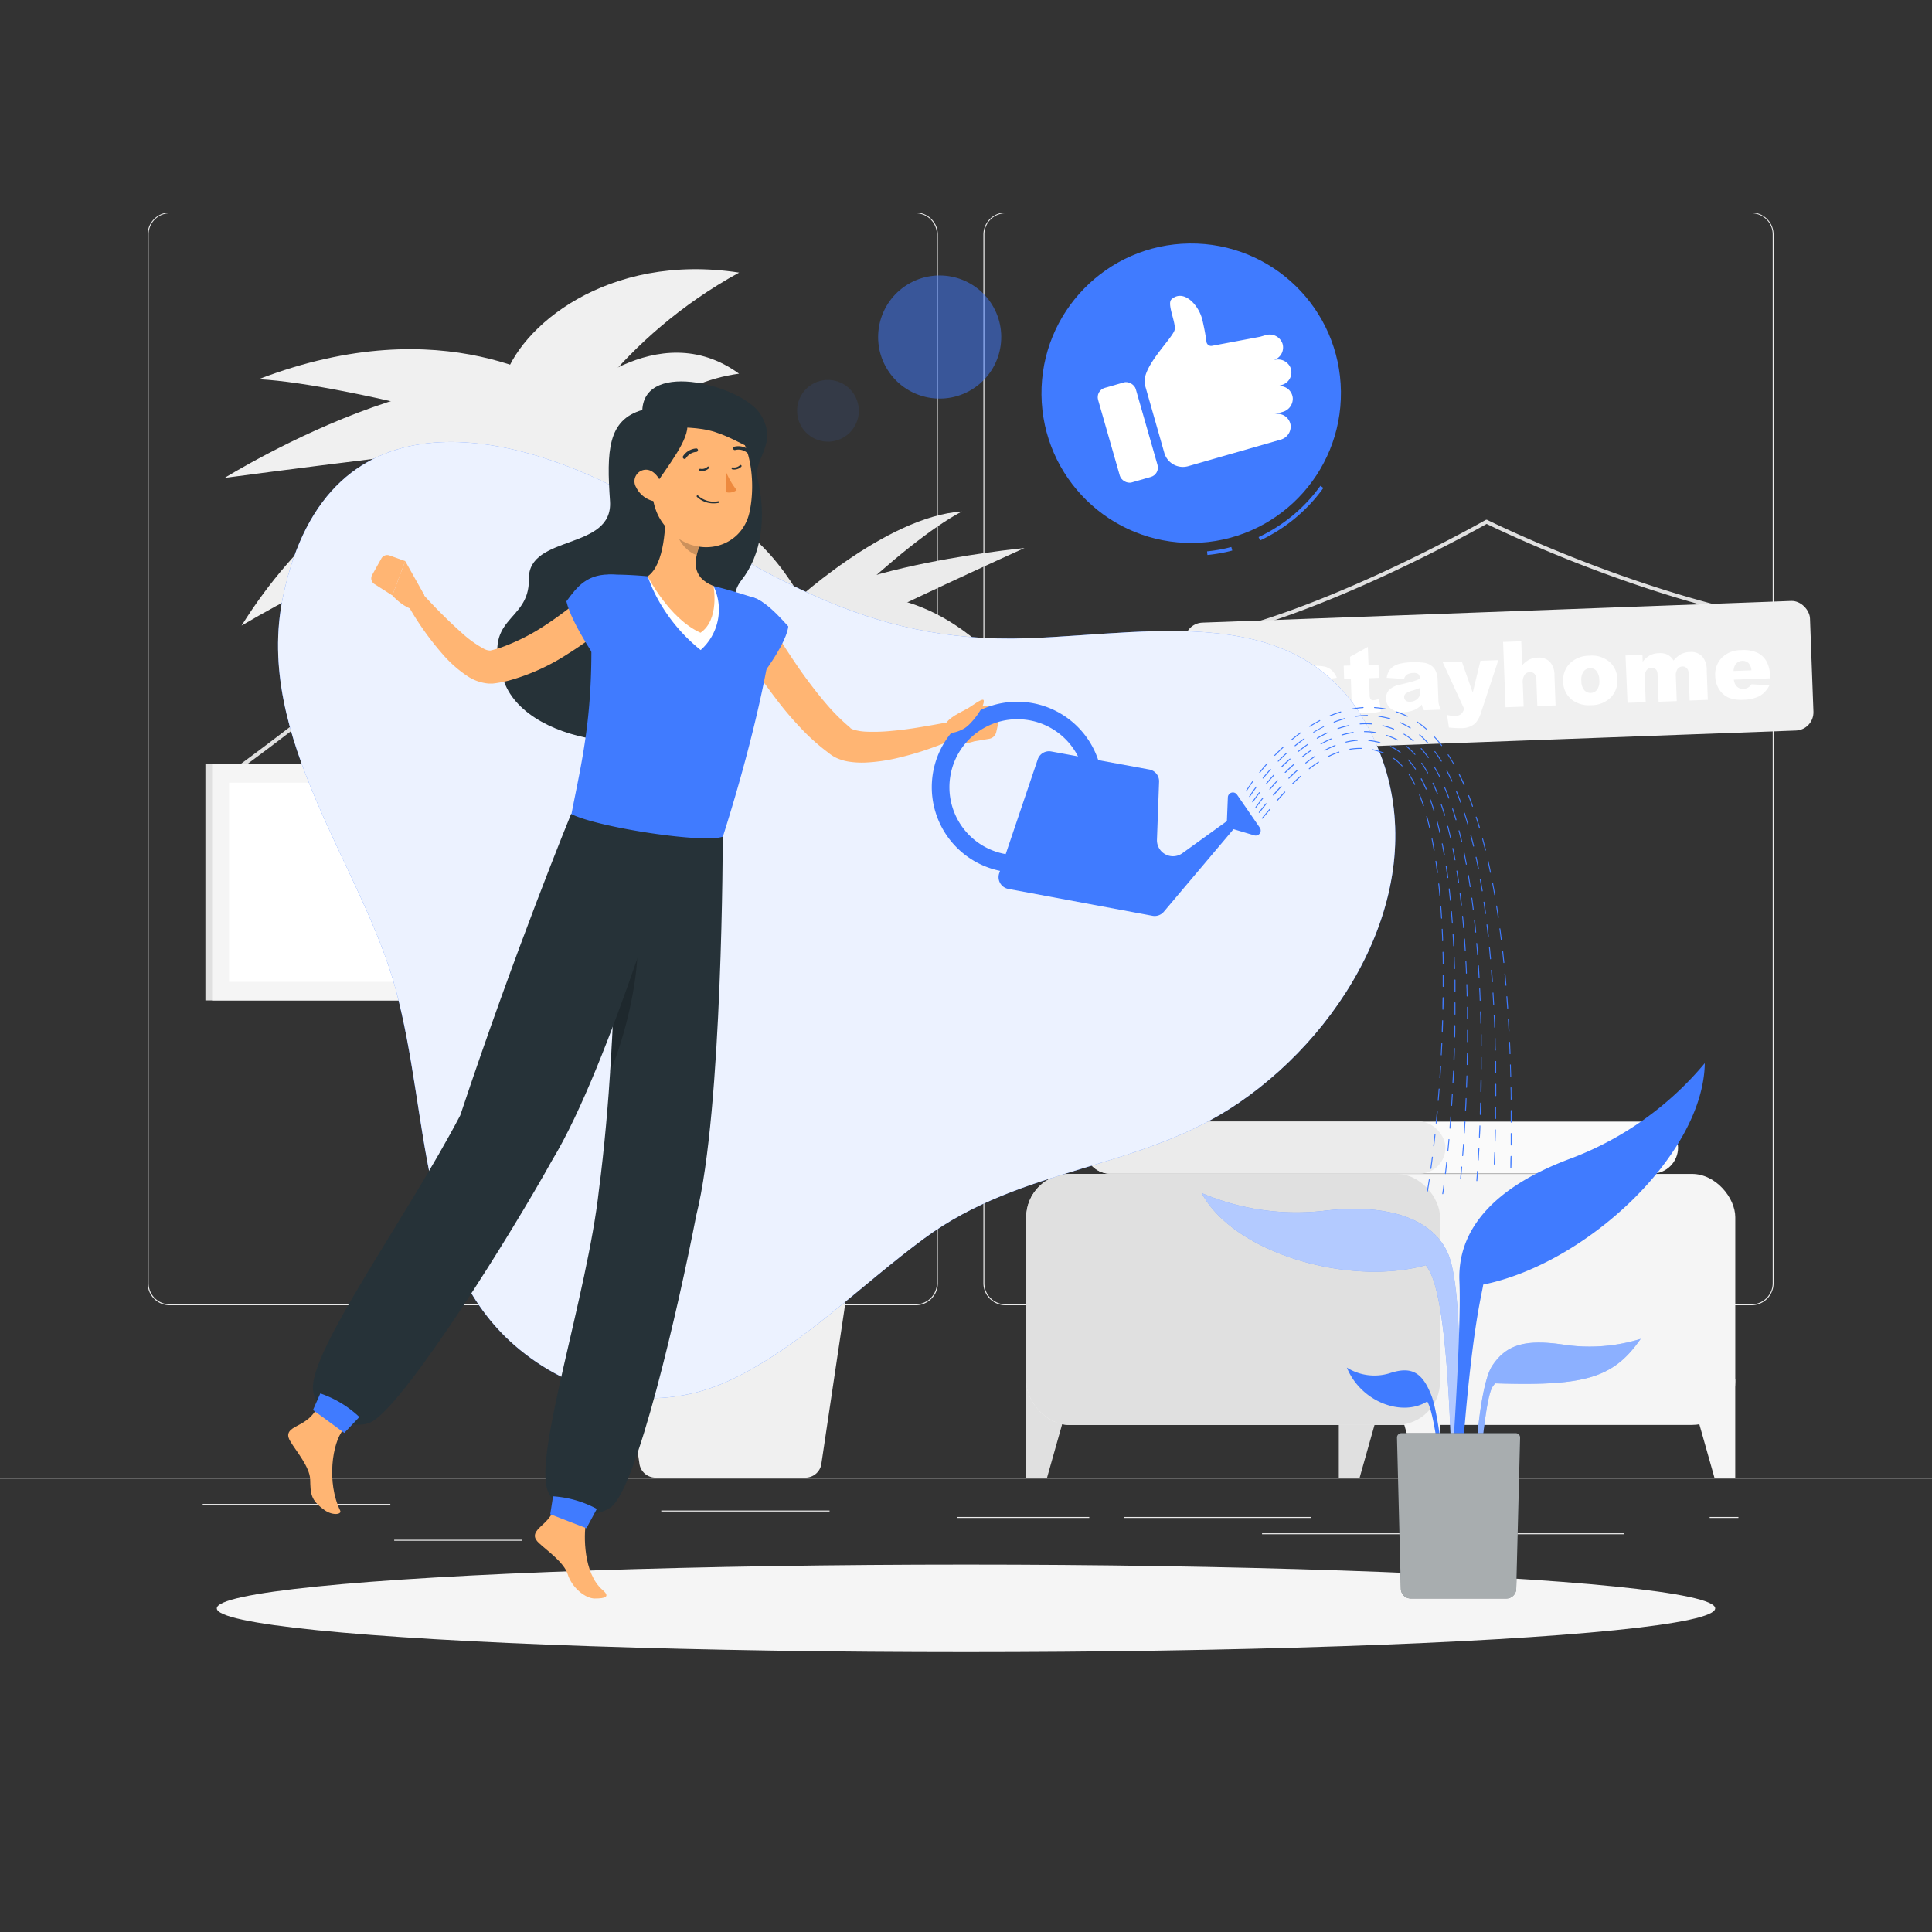 <svg xmlns="http://www.w3.org/2000/svg" viewBox="0 0 500 500"><rect x="0" y="0" width="500" height="500" fill="#333333" stroke="none"/><g id="background-complete"><rect y="382.4" width="500" height="0.25" style="fill:#ebebeb"></rect><rect x="102.02" y="398.49" width="33.12" height="0.25" style="fill:#ebebeb"></rect><rect x="171.14" y="390.92" width="43.55" height="0.25" style="fill:#ebebeb"></rect><rect x="52.46" y="389.21" width="48.56" height="0.25" style="fill:#ebebeb"></rect><rect x="247.61" y="392.59" width="34.29" height="0.25" style="fill:#ebebeb"></rect><rect x="442.46" y="392.59" width="7.44" height="0.25" style="fill:#ebebeb"></rect><rect x="290.8" y="392.59" width="48.57" height="0.25" style="fill:#ebebeb"></rect><rect x="326.62" y="396.81" width="93.68" height="0.25" style="fill:#ebebeb"></rect><path d="M237,337.8H43.91a5.71,5.71,0,0,1-5.7-5.71V60.66A5.71,5.71,0,0,1,43.91,55H237a5.71,5.71,0,0,1,5.71,5.71V332.09A5.71,5.71,0,0,1,237,337.8ZM43.91,55.2a5.46,5.46,0,0,0-5.45,5.46V332.09a5.46,5.46,0,0,0,5.45,5.46H237a5.47,5.47,0,0,0,5.46-5.46V60.66A5.47,5.47,0,0,0,237,55.2Z" style="fill:#ebebeb"></path><path d="M453.31,337.8H260.21a5.72,5.72,0,0,1-5.71-5.71V60.66A5.72,5.72,0,0,1,260.21,55h193.1A5.71,5.71,0,0,1,459,60.66V332.09A5.71,5.71,0,0,1,453.31,337.8ZM260.21,55.2a5.47,5.47,0,0,0-5.46,5.46V332.09a5.47,5.47,0,0,0,5.46,5.46h193.1a5.47,5.47,0,0,0,5.46-5.46V60.66a5.47,5.47,0,0,0-5.46-5.46Z" style="fill:#ebebeb"></path><path d="M185.41,330.67c-3.55-58.58-18-204.12-32.72-221.78-24.1-28.95-94.55,14.79-94.55,14.79s76.33-10.2,85.88-9.61c9.71.61,8.64,6.22,9.89,11.5,2.31,9.8,10.53,62,13.89,89.13s11.49,106.21,11.31,116Z" style="fill:#f0f0f0"></path><path d="M156.6,130.3c4,2-7.52-21.79-15.29-21.69-5.7.08-49.75,6.88-78.79,53.29C110,134,149.88,126.91,156.6,130.3Z" style="fill:#f0f0f0"></path><path d="M156.6,121.55c2.07,3.18-2.54-17.34-8.27-19.84-4.2-1.84-33-22.14-81.39-3.57C90.07,99.24,153.12,116.18,156.6,121.55Z" style="fill:#f0f0f0"></path><path d="M188.65,330.67c-1.19-43.95,11.12-148.35,12.83-165.63s63.65-23.21,63.65-23.21S227,159.05,215.18,165.75c-2.13,1.21-7.39,2.15-9,9.31-1.55,6.7-5.91,19.87-8.56,66.55-1.15,20.3-5.05,81.74-4.28,89.06Z" style="fill:#ebebeb"></path><path d="M216.31,155.05c-4.17,1.25-14.62,21.8-13.09,19.18,2.57-4.41,38.56-6.4,55.35-2.9C238.29,150.14,219.38,154.13,216.31,155.05Z" style="fill:#ebebeb"></path><path d="M202.74,174.72c-.43,2.79-3.68-12.36-.49-15.86,2.34-2.58,27.13-25.28,46.7-26.49C233.25,140.54,203.48,170,202.74,174.72Z" style="fill:#ebebeb"></path><path d="M146.12,119.63c1.36,3.41-17.19-16.08-15.83-20.94,3.91-14.09,26.91-33.39,61-28.14C161,87.08,143.82,113.88,146.12,119.63Z" style="fill:#f0f0f0"></path><path d="M160.84,130.82c.49,2.67-17.77-23.46-15.2-25.77,1.89-1.7,24.46-23.73,45.63-8.34C175.7,98.76,157.1,110.4,160.84,130.82Z" style="fill:#f0f0f0"></path><path d="M184.94,361.44c2.66-31,13.5-108,24.49-117.38,18-15.32,70.77,7.83,70.77,7.83s-57.13-5.4-64.28-5.08-6.47,3.28-7.4,6.08c-1.73,5.19-7.88,32.83-10.39,47.17s-8.6,56.21-8.47,61.38Z" style="fill:#f0f0f0"></path><path d="M206.51,255.39c-3,1.07,5.63-11.53,11.44-11.47,4.27,0,37.24,3.63,59,28.2C241.4,257.34,211.54,253.6,206.51,255.39Z" style="fill:#f0f0f0"></path><path d="M206.51,250.76c-1.55,1.68,1.9-9.18,6.18-10.5,3.15-1,24.67-11.71,60.92-1.89C256.3,239,209.11,247.92,206.51,250.76Z" style="fill:#f0f0f0"></path><path d="M214.35,249.74c-1,1.81,12.86-8.5,11.85-11.08-2.93-7.45-20.14-17.67-45.64-14.89C203.21,232.52,216.07,246.7,214.35,249.74Z" style="fill:#f0f0f0"></path><path d="M203.33,255.67c-.36,1.41,13.31-12.42,11.38-13.64-1.41-.9-18.31-12.56-34.15-4.41C192.22,238.7,206.13,244.86,203.33,255.67Z" style="fill:#f0f0f0"></path><path d="M204.87,180.94c-.3,1.8.68-17.53,3.54-17.79,2.1-.2,31.11,1,38.2,20.39C232.17,177.92,205.37,177.92,204.87,180.94Z" style="fill:#ebebeb"></path><path d="M202.06,190.77c-.28,1.43.9-21.07,2.94-21.27,12.17-1.19,26.95,10.06,29.23,29.48C224,180.26,204.1,180.48,202.06,190.77Z" style="fill:#ebebeb"></path><path d="M206.87,173.33c.79,2.18-1.44-11.93-3.42-13.63-1.46-1.25-15.87-10.59-23.44-3.82C187.72,156.55,205.53,169.65,206.87,173.33Z" style="fill:#ebebeb"></path><path d="M205.19,184.22c.68,1.83-1.75-18.35-3.84-19.12-1.53-.56-16.13-3.18-27.87,7.64C181.55,170.05,200,170.19,205.19,184.22Z" style="fill:#ebebeb"></path><path d="M201.06,171.3c.08,2.27,10-7.9,9-10.93-.76-2.23-9.78-21.51-25.53-27.69C192.25,140.35,200.58,157.82,201.06,171.3Z" style="fill:#ebebeb"></path><path d="M155.21,309.57H222.9l-10.3,69.06a4.17,4.17,0,0,1-3.95,3.77H169.46a4.19,4.19,0,0,1-4-3.77Z" style="fill:#f0f0f0"></path><path d="M153.29,303.49h71.53A2.53,2.53,0,0,1,226.9,307l-2.65,7a2.27,2.27,0,0,1-2.08,1.56H156a2.3,2.3,0,0,1-2.09-1.56l-2.65-7A2.54,2.54,0,0,1,153.29,303.49Z" style="fill:#e6e6e6"></path><path d="M317,164.25a.5.5,0,0,1-.49-.38.49.49,0,0,1,.37-.6c30.25-7.47,67.22-28.49,67.59-28.7a.49.49,0,0,1,.47,0c.36.18,36.31,18.06,73.78,25.29a.5.5,0,0,1,.39.59.48.48,0,0,1-.58.39c-36-6.95-70.59-23.68-73.79-25.25-3.21,1.8-38.49,21.48-67.62,28.67Z" style="fill:#e0e0e0"></path><rect x="307.02" y="158.32" width="161.9" height="33.56" rx="4.71" transform="translate(-6.18 14.4) rotate(-2.11)" style="fill:#f0f0f0"></rect><path d="M320.14,178.64l.48-3-2.81.11-.12-3.18,3.45-.13.68-4.16,3.28-.12-.68,4.16,2.53-.1.68-4.15,3.27-.13-.68,4.16,1.6-.06.12,3.19-2.23.08-.48,3,2.82-.1.11,3.18-3.45.13-.66,4.09-3.28.12.66-4.09-2.54.09-.67,4.09-3.26.12.66-4.09-1.58.06-.12-3.18Zm3.27-.12,2.54-.1.48-2.95-2.53.09Z" style="fill:#fff"></path><path d="M333.54,181.7l4.64-.61a2.32,2.32,0,0,0,.85,1.16,2.47,2.47,0,0,0,1.4.3,2.34,2.34,0,0,0,1.45-.45.92.92,0,0,0,.38-.77.87.87,0,0,0-.56-.76,9.69,9.69,0,0,0-2-.41,20.43,20.43,0,0,1-3.42-.66,3.54,3.54,0,0,1-1.65-1.17,3.36,3.36,0,0,1-.1-4.06,4.24,4.24,0,0,1,1.89-1.38,10.22,10.22,0,0,1,3.29-.55,11.56,11.56,0,0,1,3.25.21,4.29,4.29,0,0,1,1.78,1,5.48,5.48,0,0,1,1.23,1.86l-4.44.6a1.47,1.47,0,0,0-.61-.84,2.26,2.26,0,0,0-1.35-.32,1.9,1.9,0,0,0-1.15.32.85.85,0,0,0-.33.7.72.72,0,0,0,.48.66,7.45,7.45,0,0,0,2,.34,14.23,14.23,0,0,1,3.51.61,3.83,3.83,0,0,1,1.79,1.29,3.28,3.28,0,0,1,.68,1.9,3.77,3.77,0,0,1-.57,2.08,4.29,4.29,0,0,1-2,1.67,9.58,9.58,0,0,1-3.74.73,8.78,8.78,0,0,1-4.81-.78A4.25,4.25,0,0,1,333.54,181.7Z" style="fill:#fff"></path><path d="M354,167.42l.17,4.66,2.59-.09.12,3.43-2.58.1.16,4.34a2.3,2.3,0,0,0,.19,1,.88.88,0,0,0,.82.36,5,5,0,0,0,1.44-.35l.47,3.23a15.89,15.89,0,0,1-3.24.5,5.66,5.66,0,0,1-2.6-.36,2.74,2.74,0,0,1-1.28-1.32,7.94,7.94,0,0,1-.51-2.95l-.15-4.31-1.74.07-.12-3.44,1.73-.06-.08-2.25Z" style="fill:#fff"></path><path d="M363.38,175.71l-4.5-.3a5.09,5.09,0,0,1,.66-1.88,4.06,4.06,0,0,1,1.33-1.22,5.76,5.76,0,0,1,1.76-.62,13.94,13.94,0,0,1,2.44-.29,20.29,20.29,0,0,1,3.4.11,4.4,4.4,0,0,1,2.17.91,3.52,3.52,0,0,1,1,1.44,5.31,5.31,0,0,1,.41,1.8l.2,5.41a6.06,6.06,0,0,0,.16,1.35,5.68,5.68,0,0,0,.52,1.23l-4.4.17a3.35,3.35,0,0,1-.56-1.48,6.1,6.1,0,0,1-1.79,1.33,7.63,7.63,0,0,1-2.88.62,4.85,4.85,0,0,1-3.36-.9,3.22,3.22,0,0,1-1.23-2.46,3.3,3.3,0,0,1,.73-2.32,5.61,5.61,0,0,1,3-1.45c1.74-.42,2.88-.71,3.39-.87a15.4,15.4,0,0,0,1.64-.62,1.63,1.63,0,0,0-.4-1.2,1.81,1.81,0,0,0-1.27-.3,3.23,3.23,0,0,0-1.71.43A2,2,0,0,0,363.38,175.71Zm4.16,2.32a20.25,20.25,0,0,1-2,.69,4.84,4.84,0,0,0-1.79.81,1.21,1.21,0,0,0-.36.88,1.24,1.24,0,0,0,.42.9,1.66,1.66,0,0,0,1.15.3,2.85,2.85,0,0,0,1.45-.43,2.33,2.33,0,0,0,.92-1,3.23,3.23,0,0,0,.23-1.44Z" style="fill:#fff"></path><path d="M373.36,171.37l4.95-.18,2.83,8.06,2-8.24,4.63-.17-4.38,13.27a7.89,7.89,0,0,1-1.58,3.08,5.4,5.4,0,0,1-3.68,1.25,28.63,28.63,0,0,1-3.15-.16l-.49-3.26a7.47,7.47,0,0,0,2.27.24,2.22,2.22,0,0,0,1.33-.43,2.93,2.93,0,0,0,.82-1.4Z" style="fill:#fff"></path><path d="M389,166.13l4.7-.17.23,6.23a6.25,6.25,0,0,1,1.85-1.49,5.34,5.34,0,0,1,2.22-.51,4,4,0,0,1,3.06,1.05,5.08,5.08,0,0,1,1.23,3.54l.29,7.78-4.72.18-.25-6.74a2.42,2.42,0,0,0-.48-1.61,1.52,1.52,0,0,0-1.22-.44,1.72,1.72,0,0,0-1.36.7,3.74,3.74,0,0,0-.45,2.34l.22,5.88-4.69.17Z" style="fill:#fff"></path><path d="M404.54,176.39a6.15,6.15,0,0,1,1.72-4.69,7.11,7.11,0,0,1,5-2,7,7,0,0,1,5.64,1.93,6.18,6.18,0,0,1,1.67,4.18,6.11,6.11,0,0,1-1.71,4.69,7.15,7.15,0,0,1-5.11,2,7.31,7.31,0,0,1-4.83-1.32A6,6,0,0,1,404.54,176.39Zm4.71-.18a3.67,3.67,0,0,0,.75,2.39,2.16,2.16,0,0,0,3.33-.11,3.79,3.79,0,0,0,.56-2.5,3.69,3.69,0,0,0-.74-2.35,2,2,0,0,0-1.66-.71,2.1,2.1,0,0,0-1.66.85A3.63,3.63,0,0,0,409.25,176.21Z" style="fill:#fff"></path><path d="M420.68,169.63l4.38-.16.07,1.79A6,6,0,0,1,427,169.6a5.18,5.18,0,0,1,2.31-.56,4.36,4.36,0,0,1,2.34.43,4,4,0,0,1,1.46,1.49,7,7,0,0,1,2-1.7,5.35,5.35,0,0,1,2.23-.52,4,4,0,0,1,3.12,1.06,5.21,5.21,0,0,1,1.24,3.62l.28,7.69-4.7.18-.26-7a1.92,1.92,0,0,0-.37-1.22,1.41,1.41,0,0,0-1.19-.59,1.65,1.65,0,0,0-1.31.64,3,3,0,0,0-.44,2l.23,6.32-4.7.17-.25-6.74a4.29,4.29,0,0,0-.13-1.1,1.52,1.52,0,0,0-.55-.72,1.4,1.4,0,0,0-.88-.25,1.67,1.67,0,0,0-1.31.66,3.05,3.05,0,0,0-.44,2l.23,6.26-4.71.17Z" style="fill:#fff"></path><path d="M458.13,175.55l-9.41.35a3.08,3.08,0,0,0,.67,1.66,2.28,2.28,0,0,0,1.81.73,2.67,2.67,0,0,0,1.3-.4,3,3,0,0,0,.79-.8l4.64.26a6.64,6.64,0,0,1-2.46,2.74,9.36,9.36,0,0,1-4.27,1,8.72,8.72,0,0,1-3.86-.55,5.6,5.6,0,0,1-2.39-2.09,6.56,6.56,0,0,1-1.05-3.48,6.2,6.2,0,0,1,1.67-4.72,7,7,0,0,1,5-2,9,9,0,0,1,4.18.65,5.37,5.37,0,0,1,2.4,2.22,8.36,8.36,0,0,1,.94,3.9Zm-4.86-2.07a3.07,3.07,0,0,0-.8-1.92,2.28,2.28,0,0,0-3.34.42,3.25,3.25,0,0,0-.48,1.67Z" style="fill:#fff"></path><rect x="53.16" y="197.74" width="54.33" height="61.17" style="fill:#e0e0e0"></rect><path d="M103.4,200.56a.52.52,0,0,1-.29-.09C92.78,193.05,82.84,186.1,81,184.82c-1.83,1.43-11.9,9.27-20.27,15.3A.5.5,0,0,1,60,200a.51.51,0,0,1,.11-.7c9.19-6.61,20.42-15.42,20.53-15.51a.51.51,0,0,1,.6,0c.1.07,11,7.69,22.42,15.86a.5.5,0,0,1,.12.7A.51.51,0,0,1,103.4,200.56Z" style="fill:#e0e0e0"></path><rect x="54.89" y="197.74" width="55.65" height="61.17" style="fill:#f5f5f5"></rect><rect x="56.95" y="204.89" width="51.53" height="46.87" transform="translate(311.04 145.61) rotate(90)" style="fill:#fff"></rect><polygon points="443.69 382.4 449.08 382.4 449.08 356.9 436.48 356.9 443.69 382.4" style="fill:#f5f5f5"></polygon><polygon points="351.88 382.4 346.48 382.4 346.48 356.9 359.08 356.9 351.88 382.4" style="fill:#e0e0e0"></polygon><polygon points="270.98 382.4 265.59 382.4 265.59 356.9 278.19 356.9 270.98 382.4" style="fill:#e0e0e0"></polygon><rect x="265.59" y="303.81" width="183.5" height="64.96" rx="11.22" style="fill:#f5f5f5"></rect><polygon points="367.29 382.4 372.68 382.4 372.68 356.9 360.08 356.9 367.29 382.4" style="fill:#f5f5f5"></polygon><rect x="265.59" y="303.81" width="107.09" height="64.96" rx="11.22" style="fill:#e0e0e0"></rect><rect x="280.4" y="290.26" width="153.88" height="13.48" rx="6.74" style="fill:#fafafa"></rect><rect x="280.4" y="290.26" width="93.69" height="13.48" rx="6.74" style="fill:#ebebeb"></rect></g><g id="background-simple"><path d="M73.24,154.43c11.62-55.87,61.88-41.74,90.23-26,35.27,19.54,59.76,38.23,102.43,36.75,34.12-1.18,75.41-11,91.24,29.75,13,33.42-7.73,70.75-36.5,90.46-25.59,17.54-55.86,16.26-81.44,35.1-16.39,12.07-31.35,27.46-49.3,36.26-19.4,9.53-40.22,5-55.43-7.49-26.45-21.65-23.17-60.11-32-93C94,224.45,65.63,191,73.24,154.43Z" style="fill:#407BFF"></path><path d="M73.24,154.43c11.62-55.87,61.88-41.74,90.23-26,35.27,19.54,59.76,38.23,102.43,36.75,34.12-1.18,75.41-11,91.24,29.75,13,33.42-7.73,70.75-36.5,90.46-25.59,17.54-55.86,16.26-81.44,35.1-16.39,12.07-31.35,27.46-49.3,36.26-19.4,9.53-40.22,5-55.43-7.49-26.45-21.65-23.17-60.11-32-93C94,224.45,65.63,191,73.24,154.43Z" style="fill:#fff;opacity:0.9"></path></g><g id="Shadow"><ellipse id="path" cx="250" cy="416.24" rx="193.89" ry="11.32" style="fill:#f5f5f5"></ellipse></g><g id="positive-thoughts"><path d="M312.48,143.63l-.09-.94a40.31,40.31,0,0,0,6.28-1.13l.24.92A41.05,41.05,0,0,1,312.48,143.63Z" style="fill:#407BFF"></path><path d="M326.13,139.86l-.41-.86a41.42,41.42,0,0,0,16-13.27l.77.55A42.31,42.31,0,0,1,326.13,139.86Z" style="fill:#407BFF"></path><circle cx="308.28" cy="101.77" r="38.75" transform="translate(-1.15 3.55) rotate(-0.66)" style="fill:#407BFF"></circle><circle cx="243.18" cy="87.21" r="15.93" transform="translate(-9.65 140.28) rotate(-31.58)" style="fill:#407BFF;opacity:0.5"></circle><circle cx="214.28" cy="106.3" r="7.99" transform="translate(-24.92 107.63) rotate(-26.7)" style="fill:#407BFF;opacity:0.1"></circle><path d="M334.07,95.38a3.51,3.51,0,0,0-4.36-2.19l-.1,0a3.4,3.4,0,0,0,2.3-4.26,3.51,3.51,0,0,0-4.36-2.19l-1.46.42-12.41,2.34a1.21,1.21,0,0,1-1.44-1,57.53,57.53,0,0,0-1.11-5.87c-1-3.87-4.89-7.89-7.94-5.17-1.23,1.1,1,5.62.85,7.7s-9,10-7.71,14.55l5,17.52a5,5,0,0,0,6.16,3.42l23.89-6.85a3.54,3.54,0,0,0,2.65-3.56,3.38,3.38,0,0,0-4.3-3l2.19-.63a3.54,3.54,0,0,0,2.65-3.56,3.38,3.38,0,0,0-4.31-3l1.49-.43A3.39,3.39,0,0,0,334.07,95.38Z" style="fill:#fff"></path><rect x="286.8" y="99.19" width="10.14" height="25.44" rx="2.5" transform="translate(-19.53 84.73) rotate(-15.99)" style="fill:#fff"></rect></g><g id="Character"><path d="M166.23,106.1c-9,2.59-9.24,10.68-8.36,23.58s-21.21,8.5-21,20.17-12.8,9.29-6.4,26.61,43.65,20.55,53,7.41c11.38-15.93,3.09-27,8.38-33.67s6.55-16.28,4.22-26.34c-1.21-5.19,5.46-8.93.8-16.55C192.51,100,166.89,92.88,166.23,106.1Z" style="fill:#263238"></path><path d="M187.05,216.5s0,70.68-6.85,98c-4.63,23.85-15.49,71.36-22.29,75.7-5.26,3.36-13.68,1.85-16.16-4.41C138.09,376.58,152,335.1,155,308c5.73-43.88,4.34-95.59,4.34-95.59Z" style="fill:#263238"></path><path d="M164.65,239.59a36.9,36.9,0,0,0-5.42,7.9c-.23,9.13-.64,19.41-1.34,30C162.73,265.86,166.21,248.89,164.65,239.59Z" style="opacity:0.2"></path><path d="M139.74,395.24c1.69-1.59,4-3.39,4.39-7.83,0,0,8.08,3.72,7.51,6.73s-.71,13,4.27,17.31c2.15,1.84.67,2.24-2,2.24-2.38,0-5.89-2.74-7-6.31-.93-3.05-5.53-6.24-7.38-8C138,398,138.05,396.83,139.74,395.24Z" style="fill:#ffb573"></path><path d="M143.13,387.24l-.73,4.64,9.37,3.62,2.69-5A27.76,27.76,0,0,0,143.13,387.24Z" style="fill:#407BFF"></path><path d="M175.57,214.8s-17.67,60.81-32.66,85.44C132.52,319,105.7,362,96.52,367.78,92,370.65,81.6,366.51,81,359.63c-.84-10.17,24.17-44.36,38.12-71,14.22-42.75,28.69-78,28.69-78Z" style="fill:#263238"></path><path d="M76.46,369.25c2-1.1,4.76-2.23,6.27-6.42,0,0,8.06,4.88,6.08,7.22-2.79,3.3-4.34,13.55-.77,20.88.5,1-1.91,1.4-4.06-.13-3.65-2.61-3.6-4.22-3.71-7.95-.1-3.18-3.71-7.46-5-9.61C74.1,371.44,74.4,370.35,76.46,369.25Z" style="fill:#ffb573"></path><path d="M82.9,360.62,81,364.91l8.1,5.93L93,366.72A27.76,27.76,0,0,0,82.9,360.62Z" style="fill:#407BFF"></path><path d="M199.09,161c1.43,2.38,3,4.93,4.58,7.34s3.2,4.84,4.91,7.16,3.47,4.59,5.31,6.72a51.26,51.26,0,0,0,5.79,5.81l.41.35h0c-.14,0,.34.34,1.12.54a13.73,13.73,0,0,0,2.82.43,45.5,45.5,0,0,0,6.74-.2c2.33-.2,4.69-.52,7.06-.91s4.77-.81,7.09-1.25H245a2.38,2.38,0,0,1,1.4,4.51c-2.36,1-4.7,1.88-7.1,2.69s-4.86,1.47-7.38,2.06a45.12,45.12,0,0,1-7.93,1.1,22.24,22.24,0,0,1-4.51-.27,12.21,12.21,0,0,1-2.6-.75,9.33,9.33,0,0,1-2.84-1.83l.41.36a53.89,53.89,0,0,1-7.28-6.51,85.5,85.5,0,0,1-6.1-7.18c-1.9-2.47-3.71-5-5.42-7.54s-3.31-5.15-4.86-8a4.77,4.77,0,0,1,8.27-4.76Z" style="fill:#ffb573"></path><path d="M256.81,182.88l-1.06-.13a6,6,0,0,0-3.76.78l-6.39,3.74-2,3.92c2.85,2.63,8.51.67,8.51.67l3.9-.66a2.25,2.25,0,0,0,1.81-1.71l.88-3.88A2.24,2.24,0,0,0,256.81,182.88Z" style="fill:#ffb573"></path><path d="M191.26,155.11c3.83-2.93,9.59,3.51,12.75,7-.75,6.17-11.63,18.82-11.63,18.82S181.55,162.55,191.26,155.11Z" style="fill:#407BFF"></path><path d="M200.09,162.69c-.84,6.72-4.05,25.58-13,53.81-4.46,1.88-32.07-2.26-39.2-5.8,2.71-14.21,6.45-27.64,4.72-55.94a5.71,5.71,0,0,1,5.73-6.06c2.65,0,5.92.12,9.33.45a121.55,121.55,0,0,1,17,2.52c3.62.88,7.45,2.05,10.36,3A7.43,7.43,0,0,1,200.09,162.69Z" style="fill:#407BFF"></path><path d="M184.66,151.67l-17-2.52s2.94,10.48,13.67,19.08A14,14,0,0,0,184.66,151.67Z" style="fill:#fff"></path><path d="M172.16,130.23c.26,5.64-.15,15.83-4.53,18.92,0,0,5.52,10.95,13.66,14.6,5-3.4,3.37-12.08,3.37-12.08-5.89-2.36-5.06-6.87-3.37-11Z" style="fill:#ffb573"></path><path d="M175.88,134.5l5.41,6.19a17.59,17.59,0,0,0-1,2.95c-2.28-.68-5.11-3.72-5-6.2A8.22,8.22,0,0,1,175.88,134.5Z" style="opacity:0.2"></path><path d="M168,119.91c.73,9.23.84,13.16,5.59,17.82,7.15,7,18.34,4.1,20.38-5.17,1.84-8.34.34-22-8.78-25.57A12.64,12.64,0,0,0,168,119.91Z" style="fill:#ffb573"></path><path d="M174.37,106.1c12,3.94-10.36,21.29-10.1,31.45C159.44,125.63,161.19,101.79,174.37,106.1Z" style="fill:#263238"></path><path d="M187.88,122.08a19.74,19.74,0,0,0,2.77,4.75,3.25,3.25,0,0,1-2.68.56Z" style="fill:#ed893e"></path><path d="M184.68,130.27a7,7,0,0,0,1.26-.11.22.22,0,0,0,.18-.26.22.22,0,0,0-.25-.18,6,6,0,0,1-5.19-1.45.22.22,0,1,0-.33.3A6.22,6.22,0,0,0,184.68,130.27Z" style="fill:#263238"></path><path d="M164.63,126.11a6.77,6.77,0,0,0,3.89,3.41c2.25.75,3.49-1.24,2.95-3.43-.47-2-2.23-4.72-4.53-4.52A3,3,0,0,0,164.63,126.11Z" style="fill:#ffb573"></path><path d="M169.48,106.09c-3.71,6.79,7,2.93,15.62,5.74,8,2.59,12.05,7.78,11.17.25C195.19,102.79,175.31,95.39,169.48,106.09Z" style="fill:#263238"></path><path d="M177.21,118.78a.46.46,0,0,0,.3-.19,3.51,3.51,0,0,1,2.74-1.64.45.45,0,0,0,0-.89,4.39,4.39,0,0,0-3.48,2,.45.45,0,0,0,.12.61A.42.42,0,0,0,177.21,118.78Z" style="fill:#263238"></path><path d="M183.3,120.74a.23.23,0,0,0-.19.06,2.13,2.13,0,0,1-1.84.53.26.26,0,0,0-.32.18.26.26,0,0,0,.18.33,2.63,2.63,0,0,0,2.33-.64.26.26,0,0,0,0-.37A.23.23,0,0,0,183.3,120.74Z" style="fill:#263238"></path><path d="M191.68,120.33a.26.26,0,0,0-.19.07,2.1,2.1,0,0,1-1.83.56.27.27,0,0,0-.32.19.26.26,0,0,0,.19.32,2.61,2.61,0,0,0,2.31-.68.26.26,0,0,0,0-.37A.31.31,0,0,0,191.68,120.33Z" style="fill:#263238"></path><path d="M193.74,117.32a.41.41,0,0,0,.29-.16.44.44,0,0,0-.06-.62,4.42,4.42,0,0,0-3.93-.93.46.46,0,0,0-.29.56.44.44,0,0,0,.55.29,3.47,3.47,0,0,1,3.11.77A.4.4,0,0,0,193.74,117.32Z" style="fill:#263238"></path><path d="M159.61,159.54c-1.09,1-2,1.87-3.09,2.74s-2.07,1.69-3.14,2.51c-2.11,1.64-4.35,3.13-6.64,4.57a54.39,54.39,0,0,1-15.13,6.79c-.7.18-1.42.33-2.14.47l-1.09.18-.89.11c-.32,0-.67,0-1,0A11.66,11.66,0,0,1,121,175a31.86,31.86,0,0,1-6.48-5.74,75.41,75.41,0,0,1-9.14-13,2.37,2.37,0,0,1,3.82-2.77l.06.06A134.4,134.4,0,0,0,119.74,164a28.74,28.74,0,0,0,5.39,3.85,3.63,3.63,0,0,0,1.69.51s0,0,0,0-.14,0,.06,0l.79-.19c.52-.14,1-.28,1.57-.45a53.46,53.46,0,0,0,12.43-6.29c2-1.31,3.95-2.77,5.88-4.23,1-.73,1.91-1.49,2.85-2.26s1.89-1.59,2.68-2.29l.08-.07a4.77,4.77,0,0,1,6.47,7Z" style="fill:#ffb573"></path><path d="M158.72,148.7c-6.72-.4-9.35,3.13-12.14,6.93C148,161.68,155.3,172,155.3,172S170.93,149.42,158.72,148.7Z" style="fill:#407BFF"></path><path d="M109.81,154l-4.94-8.8-3.33,8.89s3.9,4.55,7.69,3.72Z" style="fill:#ffb573"></path><path d="M98.69,144.54l-2.39,4.28a1.75,1.75,0,0,0,.53,2.28l4.71,3,3.33-8.89-4.06-1.46A1.75,1.75,0,0,0,98.69,144.54Z" style="fill:#ffb573"></path><path d="M263.27,225.83A22.11,22.11,0,1,1,285,207.72,22.15,22.15,0,0,1,263.27,225.83Zm0-39.7A17.6,17.6,0,0,0,246,200.54a17.59,17.59,0,1,0,20.48-14.12A18.45,18.45,0,0,0,263.22,186.13Z" style="fill:#407BFF"></path><path d="M249.4,188.6c1.92-1,5.5-5.72,5.19-7.33-.17-.88-3.22,1.6-4.35,2.17-3.11,1.6-5.39,2.85-5.74,4.59S246.24,190.32,249.4,188.6Z" style="fill:#ffb573"></path><path d="M326,214.15l-5.86-8.5a1.3,1.3,0,0,0-2.37.68l-.25,6.17L306,220.81a4.15,4.15,0,0,1-6.58-3.51l.55-15a3.09,3.09,0,0,0-2.53-3.15l-25.37-4.67a3.09,3.09,0,0,0-3.49,2l-10,29.57a3.09,3.09,0,0,0,2.37,4L298.23,237a3.11,3.11,0,0,0,2.93-1l18.08-21.41,5.3,1.58A1.3,1.3,0,0,0,326,214.15Z" style="fill:#407BFF"></path><path d="M391,302.3h0a.13.13,0,0,1-.12-.13c0-.95,0-1.92.06-2.9a.12.12,0,1,1,.24,0c0,1,0,2-.05,2.91A.12.12,0,0,1,391,302.3Zm.09-5.86a.11.11,0,0,1-.12-.13c0-1,0-1.95,0-2.95a.12.12,0,0,1,.12-.12h0a.12.12,0,0,1,.12.12c0,1,0,2,0,3A.12.12,0,0,1,391.11,296.44Zm0-5.9a.13.13,0,0,1-.12-.13c0-1,0-2,0-3a.12.12,0,0,1,.12-.12h0a.13.13,0,0,1,.13.12c0,1,0,2,0,3a.13.13,0,0,1-.13.13Zm0-5.91a.12.12,0,0,1-.12-.12c0-1,0-2-.05-3a.13.13,0,0,1,.12-.12h0a.12.12,0,0,1,.12.12c0,1,0,2,.05,2.95a.13.13,0,0,1-.13.13Zm-.11-5.91a.12.12,0,0,1-.12-.12c0-1-.05-2-.08-3a.12.12,0,0,1,.11-.13h0a.13.13,0,0,1,.12.12c0,1,.06,2,.08,3a.12.12,0,0,1-.12.12Zm-.18-5.9a.14.14,0,0,1-.13-.12c0-1-.07-2-.12-2.95a.12.12,0,0,1,.12-.13h0a.13.13,0,0,1,.13.12l.12,2.95a.13.13,0,0,1-.12.13Zm-.27-5.91a.12.12,0,0,1-.12-.11c-.05-1-.11-2-.16-2.95a.11.11,0,0,1,.11-.13h0a.12.12,0,0,1,.12.11c.06,1,.11,2,.16,2.95a.11.11,0,0,1-.11.13Zm-.35-5.89a.12.12,0,0,1-.12-.12l-.21-2.95a.12.12,0,0,1,.11-.13.12.12,0,0,1,.14.11l.21,2.95a.14.14,0,0,1-.12.14Zm-.44-5.91a.12.12,0,0,1-.12-.11c-.08-1-.17-2-.26-2.94a.12.12,0,0,1,.11-.14c.06,0,.13.05.13.11.09,1,.18,2,.26,2.95a.11.11,0,0,1-.11.13Zm-.54-5.88a.13.13,0,0,1-.13-.11c-.1-1-.2-2-.31-2.93a.12.12,0,0,1,.11-.14.13.13,0,0,1,.14.11c.1,1,.21,2,.31,2.94a.12.12,0,0,1-.11.13Zm-.66-5.86a.12.12,0,0,1-.12-.1c-.12-1-.25-2-.38-2.93a.13.13,0,0,1,.25,0c.13,1,.25,1.95.37,2.93a.11.11,0,0,1-.1.13Zm-.78-5.85a.11.11,0,0,1-.12-.1c-.15-1-.3-2-.45-2.92a.12.12,0,0,1,.1-.14.12.12,0,0,1,.14.1c.16,1,.31,1.94.45,2.92a.12.12,0,0,1-.1.14Zm-.93-5.84a.12.12,0,0,1-.12-.1c-.17-1-.35-2-.53-2.9a.13.13,0,0,1,.1-.15.13.13,0,0,1,.14.1c.18,1,.36,1.94.53,2.91a.12.12,0,0,1-.1.14Zm-1.1-5.8a.12.12,0,0,1-.12-.1c-.2-1-.41-1.94-.62-2.88a.13.13,0,0,1,.09-.15.13.13,0,0,1,.15.09c.21.95.42,1.92.62,2.89a.12.12,0,0,1-.09.15Zm-1.29-5.76a.12.12,0,0,1-.12-.1c-.24-1-.49-1.93-.73-2.85a.13.13,0,0,1,.08-.16.11.11,0,0,1,.15.09c.25.93.5,1.9.74,2.86a.13.13,0,0,1-.09.15Zm-1.53-5.71a.12.12,0,0,1-.12-.09c-.28-.95-.57-1.9-.87-2.82a.12.12,0,0,1,.08-.15.12.12,0,0,1,.16.08c.29.91.58,1.87.87,2.82a.14.14,0,0,1-.09.16Zm-1.82-5.62a.13.13,0,0,1-.12-.08c-.33-.94-.68-1.87-1-2.76a.11.11,0,0,1,.07-.16.14.14,0,0,1,.16.07c.35.89.7,1.83,1,2.77a.13.13,0,0,1-.08.16Zm-58.56-4a.1.1,0,0,1-.07,0,.13.13,0,0,1,0-.17c.5-.79,1.06-1.62,1.65-2.46a.12.12,0,0,1,.17,0,.12.12,0,0,1,0,.17c-.59.83-1.14,1.65-1.64,2.44A.11.11,0,0,1,322.53,204.82Zm56.38-1.52a.14.14,0,0,1-.11-.07c-.4-.92-.83-1.82-1.25-2.67a.11.11,0,0,1,.06-.16.12.12,0,0,1,.16,0c.43.86.85,1.76,1.26,2.68a.13.13,0,0,1-.07.16ZM326,200l-.07,0a.13.13,0,0,1,0-.18c.61-.76,1.25-1.53,1.9-2.26a.13.13,0,0,1,.18,0,.12.12,0,0,1,0,.17c-.65.73-1.29,1.49-1.9,2.26A.12.12,0,0,1,326,200Zm50.33-2a.13.13,0,0,1-.11-.06c-.49-.88-1-1.72-1.53-2.52a.13.13,0,0,1,0-.17.13.13,0,0,1,.17,0c.52.8,1,1.65,1.54,2.53a.13.13,0,0,1-.05.17Zm-46.42-2.43a.09.09,0,0,1-.08,0,.11.11,0,0,1,0-.17c.69-.71,1.4-1.4,2.12-2.07a.12.12,0,0,1,.17,0,.13.13,0,0,1,0,.18c-.71.66-1.42,1.35-2.11,2.05A.1.1,0,0,1,329.86,195.59Zm43.19-2.5a.14.14,0,0,1-.1-.05c-.61-.8-1.24-1.56-1.88-2.25a.13.13,0,0,1,0-.18.12.12,0,0,1,.17,0c.64.7,1.28,1.46,1.9,2.27a.12.12,0,0,1,0,.17A.11.11,0,0,1,373.05,193.09Zm-38.85-1.51a.11.11,0,0,1-.09,0,.12.12,0,0,1,0-.17c.77-.64,1.56-1.25,2.34-1.82a.12.12,0,0,1,.17,0,.12.12,0,0,1,0,.17c-.78.57-1.57,1.18-2.33,1.81A.11.11,0,0,1,334.2,191.58Zm34.86-2.82a.11.11,0,0,1-.08,0,23.65,23.65,0,0,0-2.31-1.8.12.12,0,0,1,0-.17.13.13,0,0,1,.17,0,24.11,24.11,0,0,1,2.33,1.82.12.12,0,0,1,0,.17A.11.11,0,0,1,369.06,188.76ZM339,188.11a.16.16,0,0,1-.11-.05.13.13,0,0,1,0-.17c.85-.54,1.71-1,2.56-1.49a.13.13,0,1,1,.12.22c-.85.45-1.71.94-2.55,1.47A.07.07,0,0,1,339,188.11Zm25.22-2.63-.05,0-.49-.22a23.53,23.53,0,0,0-2.23-.89.12.12,0,0,1-.08-.15.12.12,0,0,1,.16-.08c.76.26,1.52.56,2.26.89l.48.23a.13.13,0,0,1,.06.17A.12.12,0,0,1,364.2,185.48Zm-20-.12a.12.12,0,0,1-.12-.07.13.13,0,0,1,.07-.16,28.32,28.32,0,0,1,2.78-1,.11.11,0,0,1,.15.08.12.12,0,0,1-.08.15c-.91.29-1.84.63-2.76,1Zm5.63-1.74a.14.14,0,0,1-.13-.1.13.13,0,0,1,.1-.14,24.94,24.94,0,0,1,2.94-.39.12.12,0,0,1,.13.12.14.14,0,0,1-.11.13,22.52,22.52,0,0,0-2.91.38Zm8.79,0h0a22.07,22.07,0,0,0-2.91-.38.12.12,0,0,1-.12-.13c0-.06.06-.13.13-.11a22.09,22.09,0,0,1,2.94.38.12.12,0,0,1,.1.14A.12.12,0,0,1,358.62,183.6Z" style="fill:#407BFF"></path><path d="M386.72,301.39h0a.12.12,0,0,1-.11-.13c0-1,.07-1.95.11-2.95a.11.11,0,0,1,.12-.12.12.12,0,0,1,.12.13c0,1-.07,2-.11,2.95A.12.12,0,0,1,386.72,301.39Zm.2-5.9h0a.13.13,0,0,1-.12-.13c0-1,.05-1.95.07-2.95,0-.07.06-.11.13-.12a.13.13,0,0,1,.12.13c0,1-.05,2-.08,2.95A.12.12,0,0,1,386.92,295.49Zm.13-5.91h0a.11.11,0,0,1-.12-.12c0-1,0-2,0-2.95a.12.12,0,0,1,.13-.12h0a.12.12,0,0,1,.12.12c0,1,0,2,0,2.95A.12.12,0,0,1,387.05,289.58Zm.05-5.9h0a.12.12,0,0,1-.12-.12v-2.95a.13.13,0,0,1,.12-.13h0a.13.13,0,0,1,.13.13v2.95A.12.12,0,0,1,387.1,283.68Zm0-5.9a.13.13,0,0,1-.13-.13c0-1,0-2,0-2.95a.12.12,0,0,1,.12-.12h0a.12.12,0,0,1,.12.12c0,1,0,2,0,2.95a.12.12,0,0,1-.12.13Zm-.1-5.91a.13.13,0,0,1-.12-.12c0-1-.05-2-.08-2.95a.13.13,0,1,1,.25,0c0,1,0,2,.07,2.95a.12.12,0,0,1-.12.13Zm-.17-5.91a.13.13,0,0,1-.13-.11c0-1-.07-2-.12-3a.12.12,0,0,1,.12-.13.12.12,0,0,1,.13.11l.12,3a.12.12,0,0,1-.12.12Zm-.27-5.9a.12.12,0,0,1-.12-.12c-.05-1-.11-2-.17-2.95a.12.12,0,0,1,.12-.13h0a.12.12,0,0,1,.12.11c.06,1,.11,2,.17,3a.12.12,0,0,1-.12.13Zm-.35-5.91a.13.13,0,0,1-.13-.11l-.21-2.95A.12.12,0,0,1,386,251a.13.13,0,0,1,.13.12c.08,1,.15,2,.22,2.94a.12.12,0,0,1-.12.13Zm-.47-5.88a.13.13,0,0,1-.12-.11l-.27-2.94a.12.12,0,0,1,.11-.13.11.11,0,0,1,.13.11c.1,1,.19,2,.28,2.93a.14.14,0,0,1-.12.14Zm-.57-5.87a.13.13,0,0,1-.13-.11q-.15-1.47-.33-2.94a.12.12,0,0,1,.1-.13.12.12,0,0,1,.14.11c.12,1,.23,1.95.34,2.93a.12.12,0,0,1-.11.14Zm-.71-5.87a.11.11,0,0,1-.12-.1c-.13-1-.27-2-.41-2.93a.12.12,0,0,1,.1-.14.12.12,0,0,1,.14.11c.14,1,.28,1.94.41,2.92a.12.12,0,0,1-.11.14Zm-.86-5.84a.13.13,0,0,1-.12-.11c-.16-1-.33-2-.5-2.91a.12.12,0,0,1,.1-.14.12.12,0,0,1,.14.1c.17,1,.34,1.93.5,2.91a.12.12,0,0,1-.1.14Zm-1-5.82a.12.12,0,0,1-.12-.1c-.19-1-.39-2-.59-2.89a.11.11,0,0,1,.09-.14.12.12,0,0,1,.15.09c.2.94.4,1.92.59,2.9a.12.12,0,0,1-.09.14Zm-1.24-5.77a.12.12,0,0,1-.12-.1c-.24-1-.48-1.94-.72-2.86a.12.12,0,1,1,.24-.06c.24.92.48,1.89.72,2.87a.12.12,0,0,1-.1.14Zm-1.51-5.72a.11.11,0,0,1-.11-.08c-.28-1-.57-1.91-.87-2.82a.13.13,0,0,1,.08-.16.12.12,0,0,1,.16.08c.29.92.58,1.87.86,2.83a.12.12,0,0,1-.08.15ZM378,207.76a.12.12,0,0,1-.11-.08c-.34-.94-.7-1.87-1.06-2.75a.14.14,0,0,1,.07-.16.13.13,0,0,1,.16.07c.36.88.72,1.81,1.06,2.76a.14.14,0,0,1-.07.16Zm-54.63-1.53-.07,0a.13.13,0,0,1,0-.17c.51-.79,1.08-1.61,1.69-2.43a.12.12,0,0,1,.2.14c-.61.82-1.17,1.64-1.69,2.42A.11.11,0,0,1,323.35,206.23Zm52.4-3.93a.14.14,0,0,1-.11-.07c-.42-.92-.86-1.81-1.3-2.64a.13.13,0,0,1,.05-.17.12.12,0,0,1,.16.05c.45.84.89,1.74,1.32,2.65a.14.14,0,0,1-.06.17Zm-48.9-.83a.11.11,0,0,1-.08,0,.12.12,0,0,1,0-.17c.62-.76,1.26-1.52,1.92-2.26a.12.12,0,0,1,.17,0,.12.12,0,0,1,0,.18c-.65.73-1.29,1.49-1.91,2.24A.12.12,0,0,1,326.85,201.47ZM373,197.09a.11.11,0,0,1-.1-.06c-.53-.85-1.08-1.67-1.64-2.44a.12.12,0,1,1,.19-.14c.57.77,1.12,1.59,1.66,2.45a.14.14,0,0,1,0,.17A.1.1,0,0,1,373,197.09Zm-42.2,0a.12.12,0,0,1-.08,0,.12.12,0,0,1,0-.17c.69-.71,1.41-1.4,2.13-2.06a.12.12,0,0,1,.17,0,.12.12,0,0,1,0,.17c-.71.66-1.43,1.35-2.12,2.05A.13.13,0,0,1,330.78,197.07Zm4.36-4a.11.11,0,0,1-.09,0,.12.12,0,0,1,0-.17c.78-.64,1.57-1.24,2.35-1.8a.14.14,0,0,1,.18,0,.14.14,0,0,1,0,.18c-.78.55-1.57,1.16-2.34,1.79A.11.11,0,0,1,335.14,193.08Zm34.34-.72a.11.11,0,0,1-.09-.05,27,27,0,0,0-2.09-2.06.12.12,0,0,1,0-.17.13.13,0,0,1,.18,0,25.68,25.68,0,0,1,2.1,2.08.13.13,0,0,1-.09.21ZM340,189.66a.14.14,0,0,1-.11-.06.13.13,0,0,1,0-.17c.86-.53,1.73-1,2.59-1.44a.11.11,0,0,1,.16,0,.12.12,0,0,1-.05.16c-.85.43-1.72.92-2.57,1.44ZM365,188.51l-.07,0a16.91,16.91,0,0,0-2.2-1.21l-.37-.17a.12.12,0,0,1-.06-.16.12.12,0,0,1,.16-.06l.37.16a19.66,19.66,0,0,1,2.24,1.23.13.13,0,0,1,0,.17A.11.11,0,0,1,365,188.51ZM345.22,187a.12.12,0,0,1,0-.23,25.65,25.65,0,0,1,2.81-.93.12.12,0,0,1,.06.24,28.4,28.4,0,0,0-2.79.92Zm14.46-.89h0a21.73,21.73,0,0,0-2.86-.61.12.12,0,0,1-.11-.14.12.12,0,0,1,.14-.1,20.8,20.8,0,0,1,2.9.62.13.13,0,0,1,.09.15A.14.14,0,0,1,359.68,186.12Zm-8.77-.61a.13.13,0,0,1-.12-.11.12.12,0,0,1,.1-.14,24.69,24.69,0,0,1,3-.21h0a.12.12,0,0,1,.12.13.11.11,0,0,1-.12.12,20.59,20.59,0,0,0-2.92.21Z" style="fill:#407BFF"></path><path d="M382.2,305.68h0a.13.13,0,0,1-.12-.13c.06-.78.12-1.58.17-2.4a.13.13,0,0,1,.14-.11.12.12,0,0,1,.11.13c-.06.82-.11,1.62-.17,2.4A.13.13,0,0,1,382.2,305.68Zm.36-5.34h0a.12.12,0,0,1-.12-.13c.06-1,.12-1.94.17-2.95a.12.12,0,0,1,.13-.11.12.12,0,0,1,.12.13c-.06,1-.11,2-.17,2.94A.13.13,0,0,1,382.56,300.34Zm.31-5.9h0a.11.11,0,0,1-.11-.12c0-1,.08-2,.12-2.95a.12.12,0,0,1,.12-.12h0a.12.12,0,0,1,.12.13c0,1-.08,2-.13,2.95A.12.12,0,0,1,382.87,294.44Zm.23-5.9h0a.12.12,0,0,1-.12-.12c0-1,.06-2,.08-2.95a.14.14,0,0,1,.13-.12.12.12,0,0,1,.12.12c0,1-.05,2-.09,3A.11.11,0,0,1,383.1,288.54Zm.15-5.9c-.06,0-.12-.06-.12-.12,0-1,0-2,.05-3a.13.13,0,0,1,.12-.12h0a.13.13,0,0,1,.13.13c0,1,0,2-.05,2.95A.12.12,0,0,1,383.25,282.64Zm.08-5.9h0a.12.12,0,0,1-.12-.13c0-.9,0-1.82,0-2.74v-.21a.12.12,0,0,1,.24,0v3A.14.14,0,0,1,383.33,276.74Zm0-5.91a.12.12,0,0,1-.12-.12c0-1,0-2,0-2.95a.14.14,0,0,1,.12-.13h0a.13.13,0,0,1,.12.13l0,2.95a.12.12,0,0,1-.12.12Zm-.09-5.9a.13.13,0,0,1-.12-.12c0-1-.05-2-.08-2.95a.12.12,0,0,1,.12-.13h0a.12.12,0,0,1,.12.12c0,1,0,2,.08,2.95a.13.13,0,0,1-.13.13Zm-.17-5.91a.14.14,0,0,1-.13-.12c0-1-.08-2-.12-3a.13.13,0,0,1,.12-.13.12.12,0,0,1,.12.12c.05,1,.09,2,.13,3a.13.13,0,0,1-.12.13Zm-.28-5.91a.12.12,0,0,1-.12-.12c-.06-1-.11-2-.18-3a.13.13,0,1,1,.25,0c.06,1,.12,2,.17,2.95a.12.12,0,0,1-.11.13Zm-.38-5.89a.12.12,0,0,1-.12-.12c-.07-1-.15-2-.23-2.93a.11.11,0,0,1,.11-.13.12.12,0,0,1,.13.11c.08,1,.16,1.95.23,2.93a.12.12,0,0,1-.11.14Zm-.5-5.88a.13.13,0,0,1-.12-.11q-.14-1.47-.3-2.94a.11.11,0,0,1,.11-.13.1.1,0,0,1,.13.1c.11,1,.21,2,.3,3a.12.12,0,0,1-.11.13Zm-.63-5.87a.13.13,0,0,1-.13-.11c-.11-1-.24-2-.37-2.93a.12.12,0,1,1,.24,0c.13,1,.26,2,.38,2.93a.12.12,0,0,1-.11.14Zm-.8-5.86a.12.12,0,0,1-.12-.1c-.15-1-.31-2-.46-2.92a.12.12,0,0,1,.1-.14.14.14,0,0,1,.14.1c.16.95.31,1.93.46,2.92a.12.12,0,0,1-.1.14Zm-1-5.82a.12.12,0,0,1-.12-.1c-.18-1-.37-1.95-.57-2.9a.12.12,0,0,1,.09-.14.12.12,0,0,1,.15.09c.2.95.39,1.93.57,2.9a.12.12,0,0,1-.1.15ZM378.3,218a.12.12,0,0,1-.12-.1c-.23-1-.47-1.94-.71-2.86a.13.13,0,0,1,.09-.15.11.11,0,0,1,.15.08c.24.93.48,1.9.71,2.88a.12.12,0,0,1-.1.14Zm-1.49-5.72a.14.14,0,0,1-.12-.09q-.42-1.45-.87-2.82a.12.12,0,0,1,.08-.15.13.13,0,0,1,.16.08c.29.9.59,1.85.87,2.82a.11.11,0,0,1-.09.15Zm-52.64-4.66a.1.1,0,0,1-.07,0,.13.13,0,0,1,0-.17c.54-.79,1.13-1.6,1.74-2.4a.12.12,0,0,1,.17,0,.12.12,0,0,1,0,.17c-.6.8-1.18,1.6-1.73,2.39A.12.12,0,0,1,324.17,207.63Zm50.79-.95a.12.12,0,0,1-.11-.08c-.35-.95-.72-1.87-1.09-2.74a.12.12,0,0,1,.06-.16.12.12,0,0,1,.16.07c.38.87.74,1.79,1.1,2.74a.13.13,0,0,1-.07.16Zm-47.22-3.76a.12.12,0,0,1-.08,0,.13.13,0,0,1,0-.18c.63-.76,1.28-1.52,1.93-2.24a.12.12,0,0,1,.17,0,.11.11,0,0,1,0,.17c-.64.72-1.29,1.47-1.92,2.23A.13.13,0,0,1,327.74,202.92Zm44.9-1.67a.11.11,0,0,1-.11-.06c-.45-.91-.92-1.78-1.4-2.59a.14.14,0,0,1,0-.17.13.13,0,0,1,.17,0c.48.82,1,1.7,1.41,2.61a.12.12,0,0,1-.06.16Zm-40.94-2.71a.11.11,0,0,1-.08,0,.14.14,0,0,1,0-.18c.71-.71,1.43-1.39,2.14-2a.13.13,0,0,1,.18,0,.12.12,0,0,1,0,.17c-.71.65-1.43,1.33-2.13,2A.14.14,0,0,1,331.7,198.54Zm37.94-2.36a.11.11,0,0,1-.1-.06,27.11,27.11,0,0,0-1.82-2.3.12.12,0,0,1,0-.17.13.13,0,0,1,.18,0c.62.71,1.24,1.49,1.83,2.32a.12.12,0,0,1,0,.17A.09.09,0,0,1,369.64,196.18Zm-33.56-1.6a.14.14,0,0,1-.1-.05.12.12,0,0,1,0-.17c.78-.63,1.57-1.23,2.36-1.78a.12.12,0,0,1,.17,0,.12.12,0,0,1,0,.17c-.78.55-1.57,1.15-2.35,1.77A.11.11,0,0,1,336.08,194.58Zm29.64-2.78a.11.11,0,0,1-.08,0,17.06,17.06,0,0,0-2.37-1.71.14.14,0,0,1,0-.17.12.12,0,0,1,.17,0,17.48,17.48,0,0,1,2.4,1.73.12.12,0,0,1,0,.17A.12.12,0,0,1,365.72,191.8Zm-24.81-.6a.11.11,0,0,1-.1-.06.12.12,0,0,1,0-.17c.87-.51,1.75-1,2.62-1.39a.12.12,0,0,1,.16.06.11.11,0,0,1-.06.16c-.86.41-1.73.87-2.59,1.38Zm19.78-2.4h-.05a20.55,20.55,0,0,0-2.8-.87.12.12,0,0,1-.09-.14.13.13,0,0,1,.15-.1,21.45,21.45,0,0,1,2.83.88.14.14,0,0,1,.07.16A.13.13,0,0,1,360.69,188.8Zm-14.44-.11a.11.11,0,0,1-.11-.08.13.13,0,0,1,.07-.16,23.87,23.87,0,0,1,2.85-.8.12.12,0,0,1,.15.09.13.13,0,0,1-.1.15,23.43,23.43,0,0,0-2.82.8Zm8.71-1.21h0a19.1,19.1,0,0,0-2.93,0c-.07,0-.13,0-.14-.11a.12.12,0,0,1,.12-.13,20.89,20.89,0,0,1,3,0,.14.14,0,0,1,.12.13A.13.13,0,0,1,355,187.48Z" style="fill:#407BFF"></path><path d="M378,305.08h0a.11.11,0,0,1-.11-.13q.14-1.43.27-2.94a.12.12,0,0,1,.14-.11.12.12,0,0,1,.11.13c-.09,1-.18,2-.28,2.94A.11.11,0,0,1,378,305.08Zm.52-5.88h0a.12.12,0,0,1-.11-.13c.08-1,.15-1.94.23-2.94,0-.07.07-.11.13-.12a.13.13,0,0,1,.11.14c-.07,1-.15,2-.22,2.94A.13.13,0,0,1,378.54,299.2Zm.43-5.89h0a.11.11,0,0,1-.11-.13c.06-1,.12-1.95.17-2.94a.14.14,0,0,1,.13-.12.13.13,0,0,1,.12.13c-.06,1-.12,2-.18,2.95A.12.12,0,0,1,379,293.31Zm.33-5.89h0a.12.12,0,0,1-.12-.13c.05-1,.1-2,.14-3,0-.07.05-.11.13-.12a.12.12,0,0,1,.11.13c0,1-.08,2-.13,2.95A.13.13,0,0,1,379.3,287.42Zm.26-5.9h0a.12.12,0,0,1-.12-.13c0-1,.07-2,.1-2.95a.13.13,0,0,1,.12-.12h0a.12.12,0,0,1,.11.13c0,1-.06,2-.09,2.95A.12.12,0,0,1,379.56,281.52Zm.17-5.9h0a.13.13,0,0,1-.12-.13c0-1,0-2,.06-2.95a.12.12,0,0,1,.12-.12h0a.12.12,0,0,1,.12.12c0,1,0,2,0,3A.13.13,0,0,1,379.73,275.62Zm.08-5.91h0a.12.12,0,0,1-.12-.12c0-1,0-2,0-2.95a.12.12,0,0,1,.13-.12h0a.12.12,0,0,1,.12.12c0,1,0,2,0,2.95A.12.12,0,0,1,379.81,269.71Zm0-5.9a.13.13,0,0,1-.13-.12c0-1,0-2,0-3a.12.12,0,0,1,.12-.13h0a.14.14,0,0,1,.13.12l0,3a.13.13,0,0,1-.12.13Zm-.1-5.92a.12.12,0,0,1-.12-.12c0-1-.05-2-.08-2.95a.12.12,0,0,1,.12-.13.14.14,0,0,1,.13.12c0,1,.05,2,.08,2.95a.12.12,0,0,1-.12.13Zm-.19-5.91a.12.12,0,0,1-.12-.11c0-1-.08-2-.13-3a.11.11,0,0,1,.11-.13.12.12,0,0,1,.13.12c.05,1,.1,2,.14,3a.12.12,0,0,1-.12.12Zm-.3-5.89a.12.12,0,0,1-.12-.11c-.06-1-.12-2-.2-2.95a.14.14,0,0,1,.12-.13.12.12,0,0,1,.13.12c.07,1,.14,2,.2,2.94a.12.12,0,0,1-.12.13Zm-.42-5.89a.12.12,0,0,1-.12-.11c-.09-1-.17-2-.27-2.94a.14.14,0,0,1,.11-.14c.07,0,.13.05.14.12.09,1,.18,2,.26,2.94a.11.11,0,0,1-.11.13Zm-.57-5.88a.12.12,0,0,1-.12-.11c-.11-1-.22-2-.34-2.93a.12.12,0,1,1,.24,0c.12,1,.24,1.95.34,2.94a.12.12,0,0,1-.1.13Zm-.73-5.86a.12.12,0,0,1-.12-.1c-.14-1-.29-2-.44-2.92a.12.12,0,0,1,.1-.14.12.12,0,0,1,.14.1c.16,1,.3,1.94.44,2.92a.12.12,0,0,1-.1.14Zm-.93-5.83a.12.12,0,0,1-.12-.1c-.18-1-.36-2-.56-2.9a.13.13,0,1,1,.25,0c.19.94.37,1.92.55,2.9a.13.13,0,0,1-.1.15Zm-1.18-5.79a.14.14,0,0,1-.12-.1c-.22-1-.46-1.93-.7-2.86a.13.13,0,0,1,.09-.15.11.11,0,0,1,.15.09c.24.93.48,1.89.7,2.87a.12.12,0,0,1-.09.15Zm-1.49-5.72a.11.11,0,0,1-.11-.08c-.29-1-.59-1.91-.9-2.81a.13.13,0,0,1,.08-.16.13.13,0,0,1,.16.08c.3.9.61,1.85.89,2.82a.12.12,0,0,1-.08.15ZM325,209a.11.11,0,0,1-.07,0,.13.13,0,0,1,0-.17c.61-.82,1.2-1.59,1.79-2.36a.12.12,0,0,1,.17,0,.12.12,0,0,1,0,.18c-.59.75-1.17,1.52-1.78,2.35A.12.12,0,0,1,325,209Zm47-3.5a.13.13,0,0,1-.12-.08c-.37-.94-.76-1.85-1.16-2.71a.13.13,0,0,1,.23-.1c.4.86.79,1.78,1.16,2.72a.14.14,0,0,1-.07.16Zm-43.37-1.15a.11.11,0,0,1-.08,0,.14.14,0,0,1,0-.18c.64-.76,1.3-1.51,1.95-2.22a.12.12,0,0,1,.18.16c-.65.71-1.3,1.46-1.94,2.22A.12.12,0,0,1,328.64,204.39Zm40.87-4.2a.14.14,0,0,1-.11-.06c-.49-.89-1-1.73-1.54-2.5a.12.12,0,0,1,0-.17.13.13,0,0,1,.18,0c.53.77,1.05,1.62,1.55,2.52a.12.12,0,0,1-.05.16A.07.07,0,0,1,369.51,200.19ZM332.62,200a.16.16,0,0,1-.09,0,.13.13,0,0,1,0-.18c.71-.71,1.43-1.39,2.14-2a.14.14,0,0,1,.18,0,.12.12,0,0,1,0,.17c-.71.65-1.43,1.33-2.13,2Zm4.39-4a.12.12,0,0,1-.1,0,.14.14,0,0,1,0-.18c.79-.62,1.59-1.22,2.38-1.76a.12.12,0,1,1,.14.2c-.79.54-1.58,1.13-2.37,1.76Zm29.15-.72a.11.11,0,0,1-.09,0,19.09,19.09,0,0,0-2.1-2,.12.12,0,0,1,0-.17.13.13,0,0,1,.18,0,17.9,17.9,0,0,1,2.12,2.07.12.12,0,0,1,0,.17A.11.11,0,0,1,366.16,195.35Zm-24.28-2.6a.11.11,0,0,1-.1-.06.12.12,0,0,1,0-.17,27.34,27.34,0,0,1,2.65-1.33.12.12,0,0,1,.1.22c-.87.39-1.76.83-2.63,1.32Zm19.73-1.09h-.06c-.19-.11-.39-.2-.58-.29a20.67,20.67,0,0,0-2.11-.85.12.12,0,0,1-.08-.16.12.12,0,0,1,.16-.07,21,21,0,0,1,2.13.85l.6.3a.13.13,0,0,1,.05.17A.11.11,0,0,1,361.61,191.66Zm-14.32-1.26a.12.12,0,0,1,0-.24,20.63,20.63,0,0,1,2.89-.65.13.13,0,0,1,.14.1.12.12,0,0,1-.1.14,21.73,21.73,0,0,0-2.86.65Zm8.75-.61h0a17.8,17.8,0,0,0-2.92-.25.12.12,0,0,1-.12-.13.12.12,0,0,1,.12-.12h0a18.29,18.29,0,0,1,3,.26.12.12,0,0,1,.1.14A.12.12,0,0,1,356,189.79Z" style="fill:#407BFF"></path><path d="M373.37,309.06h0a.12.12,0,0,1-.11-.14c.11-.74.22-1.5.32-2.29a.12.12,0,0,1,.14-.1.12.12,0,0,1,.1.14c-.1.79-.21,1.55-.31,2.28A.14.14,0,0,1,373.37,309.06Zm.69-5.22h0a.12.12,0,0,1-.11-.13c.11-.95.23-1.93.34-2.94a.13.13,0,0,1,.13-.11.12.12,0,0,1,.11.14q-.16,1.51-.33,2.94A.13.13,0,0,1,374.06,303.84Zm.64-5.87h0a.12.12,0,0,1-.11-.13c.1-1,.19-1.94.28-2.94a.12.12,0,0,1,.13-.11.11.11,0,0,1,.11.13c-.09,1-.18,2-.28,2.94A.11.11,0,0,1,374.7,298Zm.53-5.88h0a.12.12,0,0,1-.11-.13c.08-1,.16-1.95.23-2.95a.13.13,0,0,1,.13-.11.12.12,0,0,1,.11.13c-.07,1-.15,2-.22,3A.13.13,0,0,1,375.23,292.09Zm.44-5.89h0a.11.11,0,0,1-.11-.13c.06-1,.12-1.95.18-2.95a.12.12,0,0,1,.13-.11.12.12,0,0,1,.12.13c-.06,1-.12,2-.19,2.95A.12.12,0,0,1,375.67,286.2Zm.35-5.89h0a.14.14,0,0,1-.12-.13l.15-2.95a.12.12,0,0,1,.12-.12.12.12,0,0,1,.12.13c0,1-.09,2-.14,2.95A.13.13,0,0,1,376,280.31Zm.26-5.9h0a.12.12,0,0,1-.11-.13c0-1,.07-2,.09-2.95a.14.14,0,0,1,.13-.12.12.12,0,0,1,.12.13c0,1-.06,2-.1,3A.13.13,0,0,1,376.28,274.41Zm.17-5.91h0a.12.12,0,0,1-.12-.12l.06-2.95a.12.12,0,0,1,.12-.13h0a.13.13,0,0,1,.12.13c0,1,0,2-.05,2.95A.12.12,0,0,1,376.45,268.5Zm.09-5.9h0a.13.13,0,0,1-.12-.13c0-.84,0-1.68,0-2.52v-.43a.12.12,0,0,1,.12-.12h0a.12.12,0,0,1,.12.12V260c0,.84,0,1.69,0,2.52A.12.12,0,0,1,376.54,262.6Zm0-5.91a.12.12,0,0,1-.12-.12c0-1,0-2,0-2.95a.12.12,0,0,1,.12-.13h0a.13.13,0,0,1,.13.12c0,1,0,2,0,3a.13.13,0,0,1-.12.12Zm-.11-5.9a.13.13,0,0,1-.12-.12l-.09-2.95a.12.12,0,0,1,.11-.13.12.12,0,0,1,.13.12c0,1,.07,2,.1,2.95a.13.13,0,0,1-.12.13Zm-.22-5.9a.12.12,0,0,1-.12-.12c-.05-1-.1-2-.16-3a.14.14,0,0,1,.12-.13h0a.13.13,0,0,1,.13.12c.05,1,.11,2,.15,2.95a.12.12,0,0,1-.11.13Zm-.35-5.9a.12.12,0,0,1-.12-.11c-.07-1-.15-2-.23-2.94a.12.12,0,0,1,.11-.14.12.12,0,0,1,.13.11c.08,1,.16,2,.23,3a.11.11,0,0,1-.11.13Zm-.5-5.88a.12.12,0,0,1-.12-.11c-.1-1-.21-2-.32-2.94a.13.13,0,0,1,.11-.14.13.13,0,0,1,.14.11c.11,1,.21,1.94.31,2.94a.12.12,0,0,1-.11.14Zm-.68-5.87a.13.13,0,0,1-.12-.11c-.13-1-.27-2-.41-2.92a.12.12,0,0,1,.1-.14.13.13,0,0,1,.14.1c.14,1,.28,1.94.42,2.93a.13.13,0,0,1-.11.14Zm-.89-5.84a.12.12,0,0,1-.12-.1c-.17-1-.35-2-.54-2.9a.13.13,0,0,1,.1-.15.12.12,0,0,1,.14.1c.19.94.37,1.92.54,2.9a.12.12,0,0,1-.1.15Zm-1.16-5.79a.13.13,0,0,1-.12-.1c-.22-1-.46-1.94-.71-2.86a.13.13,0,0,1,.09-.15.12.12,0,0,1,.15.09c.25.91.48,1.88.71,2.87a.11.11,0,0,1-.09.14Zm-46.7-5.23-.1-.06-.09-.09c.54-.69,1.15-1.47,1.83-2.3a.12.12,0,1,1,.19.15Zm-.1-.06Zm45.28-.42a.13.13,0,0,1-.12-.08c-.3-1-.61-1.91-.93-2.8a.14.14,0,0,1,.07-.16.12.12,0,0,1,.16.08c.32.89.64,1.83.94,2.8a.13.13,0,0,1-.08.16Zm-41.57-4.05-.08,0a.12.12,0,0,1,0-.17c.66-.77,1.32-1.52,2-2.22a.12.12,0,0,1,.18.16c-.64.7-1.3,1.45-1.95,2.22A.13.13,0,0,1,329.53,205.85Zm39.55-1.49a.12.12,0,0,1-.11-.08c-.41-.93-.83-1.83-1.27-2.65a.13.13,0,0,1,.05-.17.13.13,0,0,1,.17,0c.44.83.86,1.73,1.27,2.67a.13.13,0,0,1-.06.17Zm-35.55-2.86a.12.12,0,0,1-.09,0,.11.11,0,0,1,0-.17c.72-.72,1.44-1.41,2.15-2a.12.12,0,0,1,.17,0,.11.11,0,0,1,0,.17c-.7.63-1.42,1.32-2.13,2A.12.12,0,0,1,333.53,201.5Zm32.78-2.35a.16.16,0,0,1-.11-.05,21,21,0,0,0-1.78-2.33.12.12,0,0,1,0-.17.13.13,0,0,1,.18,0,22.64,22.64,0,0,1,1.8,2.35.12.12,0,0,1,0,.17A.07.07,0,0,1,366.31,199.15Zm-28.38-1.59a.13.13,0,0,1-.1,0,.14.14,0,0,1,0-.18q1.22-.94,2.4-1.74a.13.13,0,0,1,.14.21c-.78.52-1.58,1.1-2.38,1.73Zm24.45-2.76a.11.11,0,0,1-.08,0,12.52,12.52,0,0,0-2.23-1.37l-.26-.12a.13.13,0,0,1-.06-.17.12.12,0,0,1,.16-.06l.26.12a12.23,12.23,0,0,1,2.28,1.41.12.12,0,0,1,0,.17A.12.12,0,0,1,362.38,194.8Zm-19.53-.5a.13.13,0,0,1-.11-.06.13.13,0,0,1,.05-.17,24.89,24.89,0,0,1,2.69-1.25.12.12,0,0,1,.16.07.14.14,0,0,1-.07.16,24.38,24.38,0,0,0-2.66,1.24Zm14.24-2h0a18,18,0,0,0-2.88-.54.11.11,0,0,1-.11-.13.12.12,0,0,1,.13-.11,16.33,16.33,0,0,1,2.92.55.11.11,0,0,1,.09.15A.14.14,0,0,1,357.09,192.28Zm-8.76-.11a.12.12,0,0,1-.11-.1.12.12,0,0,1,.09-.15,18.58,18.58,0,0,1,2.93-.46.13.13,0,0,1,.13.11.12.12,0,0,1-.12.13,19.71,19.71,0,0,0-2.89.46Z" style="fill:#407BFF"></path><path d="M369.4,308.36h0a.14.14,0,0,1-.1-.15c.16-.92.32-1.9.48-2.91a.12.12,0,0,1,.14-.1.12.12,0,0,1,.1.14c-.16,1-.32,2-.47,2.91A.13.13,0,0,1,369.4,308.36Zm.89-5.84h0a.12.12,0,0,1-.11-.14c.13-.95.26-1.92.39-2.93a.12.12,0,0,1,.14-.1.13.13,0,0,1,.11.14c-.13,1-.26,2-.39,2.92A.13.13,0,0,1,370.29,302.52Zm.75-5.86h0a.12.12,0,0,1-.11-.14c.11-.95.22-1.93.33-2.93a.11.11,0,0,1,.13-.11.12.12,0,0,1,.11.14c-.11,1-.22,2-.33,2.93A.13.13,0,0,1,371,296.66Zm.63-5.87h0a.12.12,0,0,1-.11-.13c.09-1,.19-2,.28-2.94a.12.12,0,1,1,.24,0c-.09,1-.18,2-.28,2.94A.12.12,0,0,1,371.67,290.79Zm.53-5.88h0a.12.12,0,0,1-.11-.14c.08-1,.16-1.95.23-2.94a.12.12,0,0,1,.24,0c-.07,1-.15,2-.23,2.94A.12.12,0,0,1,372.2,284.91Zm.44-5.89h0a.12.12,0,0,1-.11-.13l.18-2.95a.13.13,0,0,1,.13-.11.12.12,0,0,1,.12.13c-.06,1-.12,2-.19,2.94A.12.12,0,0,1,372.64,279Zm.35-5.9h0a.12.12,0,0,1-.11-.13c.05-1,.1-2,.14-2.95a.12.12,0,0,1,.12-.11h0a.12.12,0,0,1,.12.13l-.15,2.95A.11.11,0,0,1,373,273.12Zm.26-5.9h0a.12.12,0,0,1-.12-.13c0-1,.07-2,.1-2.95a.12.12,0,0,1,.12-.12.12.12,0,0,1,.12.13l-.09,3A.13.13,0,0,1,373.25,267.22Zm.17-5.91h0a.12.12,0,0,1-.12-.12c0-1,0-2,.05-3a.13.13,0,0,1,.12-.12h0a.13.13,0,0,1,.13.13c0,1,0,2-.05,2.95A.12.12,0,0,1,373.42,261.31Zm.08-5.9h0a.13.13,0,0,1-.13-.13c0-.41,0-.82,0-1.23,0-.57,0-1.15,0-1.72a.12.12,0,0,1,.12-.12h0a.12.12,0,0,1,.13.12v3A.13.13,0,0,1,373.5,255.41Zm0-5.9a.13.13,0,0,1-.12-.13q0-1.47-.06-2.94a.12.12,0,0,1,.12-.13.12.12,0,0,1,.13.12l.06,2.95a.14.14,0,0,1-.12.13Zm-.14-5.9a.14.14,0,0,1-.13-.12c0-1-.07-2-.12-3a.12.12,0,0,1,.12-.13.12.12,0,0,1,.12.12c.05,1,.09,2,.13,2.95a.13.13,0,0,1-.12.13Zm-.29-5.9a.12.12,0,0,1-.12-.12c-.06-1-.13-2-.2-2.94a.14.14,0,0,1,.12-.14.15.15,0,0,1,.13.12c.07,1,.14,2,.2,3a.14.14,0,0,1-.12.13Zm-.44-5.89a.13.13,0,0,1-.12-.12c-.09-1-.18-2-.29-2.93a.14.14,0,0,1,.11-.14.12.12,0,0,1,.14.11c.1,1,.2,1.95.29,2.94a.14.14,0,0,1-.12.14Zm-.62-5.88a.11.11,0,0,1-.12-.1c-.13-1-.26-2-.4-2.93a.12.12,0,0,1,.1-.14.12.12,0,0,1,.14.11c.14,1,.27,1.93.4,2.92a.12.12,0,0,1-.11.14Zm-.86-5.84a.14.14,0,0,1-.13-.1c-.17-1-.35-2-.53-2.9a.12.12,0,1,1,.24,0c.19.93.37,1.91.54,2.91a.13.13,0,0,1-.1.14Zm-1.17-5.79a.12.12,0,0,1-.12-.09c-.23-1-.48-1.95-.73-2.86a.12.12,0,0,1,.08-.15.13.13,0,0,1,.16.08c.25.92.5,1.89.73,2.87a.13.13,0,0,1-.09.15Zm-43.3-2.46a.11.11,0,0,1-.08,0,.14.14,0,0,1,0-.18c.43-.5.9-1.06,1.4-1.67l.49-.59a.13.13,0,0,1,.18,0,.12.12,0,0,1,0,.17l-.49.59c-.5.61-1,1.18-1.4,1.68A.12.12,0,0,1,326.64,211.85Zm41.71-3.22a.14.14,0,0,1-.12-.09c-.32-1-.66-1.9-1-2.76a.13.13,0,0,1,.07-.16.12.12,0,0,1,.16.06c.35.87.69,1.81,1,2.78a.13.13,0,0,1-.08.16Zm-37.92-1.31-.08,0a.14.14,0,0,1,0-.18c.69-.8,1.33-1.52,2-2.21a.13.13,0,1,1,.19.17c-.63.68-1.27,1.4-2,2.2A.14.14,0,0,1,330.43,207.32Zm35.7-4.16a.11.11,0,0,1-.11-.07,25.49,25.49,0,0,0-1.46-2.55.13.13,0,0,1,0-.17.13.13,0,0,1,.17,0,28,28,0,0,1,1.47,2.57.13.13,0,0,1-.06.17ZM334.44,203a.14.14,0,0,1-.09,0,.13.13,0,0,1,0-.18c.72-.72,1.44-1.4,2.15-2a.12.12,0,0,1,.16.18c-.7.63-1.42,1.31-2.14,2A.11.11,0,0,1,334.44,203Zm4.41-3.92a.12.12,0,0,1-.1-.05.12.12,0,0,1,0-.17c.81-.63,1.62-1.2,2.42-1.72a.12.12,0,1,1,.13.21c-.79.51-1.6,1.08-2.4,1.7A.11.11,0,0,1,338.85,199.05Zm24-.79a.15.15,0,0,1-.09,0,12.6,12.6,0,0,0-2.18-1.94.14.14,0,0,1,0-.17.13.13,0,0,1,.18,0,13.37,13.37,0,0,1,2.21,2,.12.12,0,0,1,0,.17A.09.09,0,0,1,362.88,198.26Zm-19.06-2.39a.11.11,0,0,1-.11-.07.12.12,0,0,1,.05-.16,20,20,0,0,1,2.74-1.15.11.11,0,0,1,.15.07.13.13,0,0,1-.07.16,20.86,20.86,0,0,0-2.71,1.14Zm14.26-.92H358a16,16,0,0,0-2.8-.84.13.13,0,0,1-.1-.15.13.13,0,0,1,.15-.09,16.47,16.47,0,0,1,2.84.85.12.12,0,0,1,0,.24Zm-8.69-.95a.12.12,0,0,1-.12-.1.13.13,0,0,1,.1-.15,16.36,16.36,0,0,1,2.69-.22h.27a.12.12,0,0,1,0,.24h-.27a16,16,0,0,0-2.65.23Z" style="fill:#407BFF"></path></g><g id="Plant"><path d="M342.36,313.39A62.72,62.72,0,0,1,311,308.77c8.32,15.6,38.27,24.21,58,18.65,1.41,2.05,5,6.17,6.43,44.69l2,.05c.15-6.23,1.38-38.9-2.8-48S358.54,311.4,342.36,313.39Z" style="fill:#407BFF"></path><path d="M342.36,313.39A62.72,62.72,0,0,1,311,308.77c8.32,15.6,38.27,24.21,58,18.65,1.41,2.05,5,6.17,6.43,44.69l2,.05c.15-6.23,1.38-38.9-2.8-48S358.54,311.4,342.36,313.39Z" style="fill:#fff;opacity:0.6"></path><path d="M405.11,348.06a44.6,44.6,0,0,0,19.49-1.56c-7.06,10.17-14.47,12.27-37.7,11.51-.64,1.25-1.83-.14-3.8,20.2l-1.24,0c.08-3.3,1.32-20.18,4.33-24.75C390,347.7,395.19,346.56,405.11,348.06Z" style="fill:#407BFF"></path><path d="M405.11,348.06a44.6,44.6,0,0,0,19.49-1.56c-7.06,10.17-14.47,12.27-37.7,11.51-.64,1.25-1.83-.14-3.8,20.2l-1.24,0c.08-3.3,1.32-20.18,4.33-24.75C390,347.7,395.19,346.56,405.11,348.06Z" style="fill:#fff;opacity:0.4"></path><path d="M359.56,355.42a13.39,13.39,0,0,1-11-1.49c3.66,8.93,14.35,12.85,20.81,8.76.59,1.16,2,3.47,4.53,26.28l.69-.05c-.27-3.71-2.13-22.64-4.13-27.73C368,354.81,365,353.6,359.56,355.42Z" style="fill:#407BFF"></path><path d="M406.85,299.69c-20.35,7.47-29.73,18.62-29.15,31.91s-2.16,52.4-3,60.73l2.68-.16c2.8-46,6-56.43,6.48-59.72,26.76-5.41,57-33.79,57.34-57.31A83.56,83.56,0,0,1,406.85,299.69Z" style="fill:#407BFF"></path><path d="M392.34,370.91H362.66a1.12,1.12,0,0,0-1.12,1.15l1,39.15a2.56,2.56,0,0,0,2.56,2.48h24.75a2.55,2.55,0,0,0,2.55-2.48l1-39.15A1.12,1.12,0,0,0,392.34,370.91Z" style="fill:#263238"></path><path d="M392.34,370.91H362.66a1.12,1.12,0,0,0-1.12,1.15l1,39.15a2.56,2.56,0,0,0,2.56,2.48h24.75a2.55,2.55,0,0,0,2.55-2.48l1-39.15A1.12,1.12,0,0,0,392.34,370.91Z" style="fill:#fff;opacity:0.6"></path></g></svg>